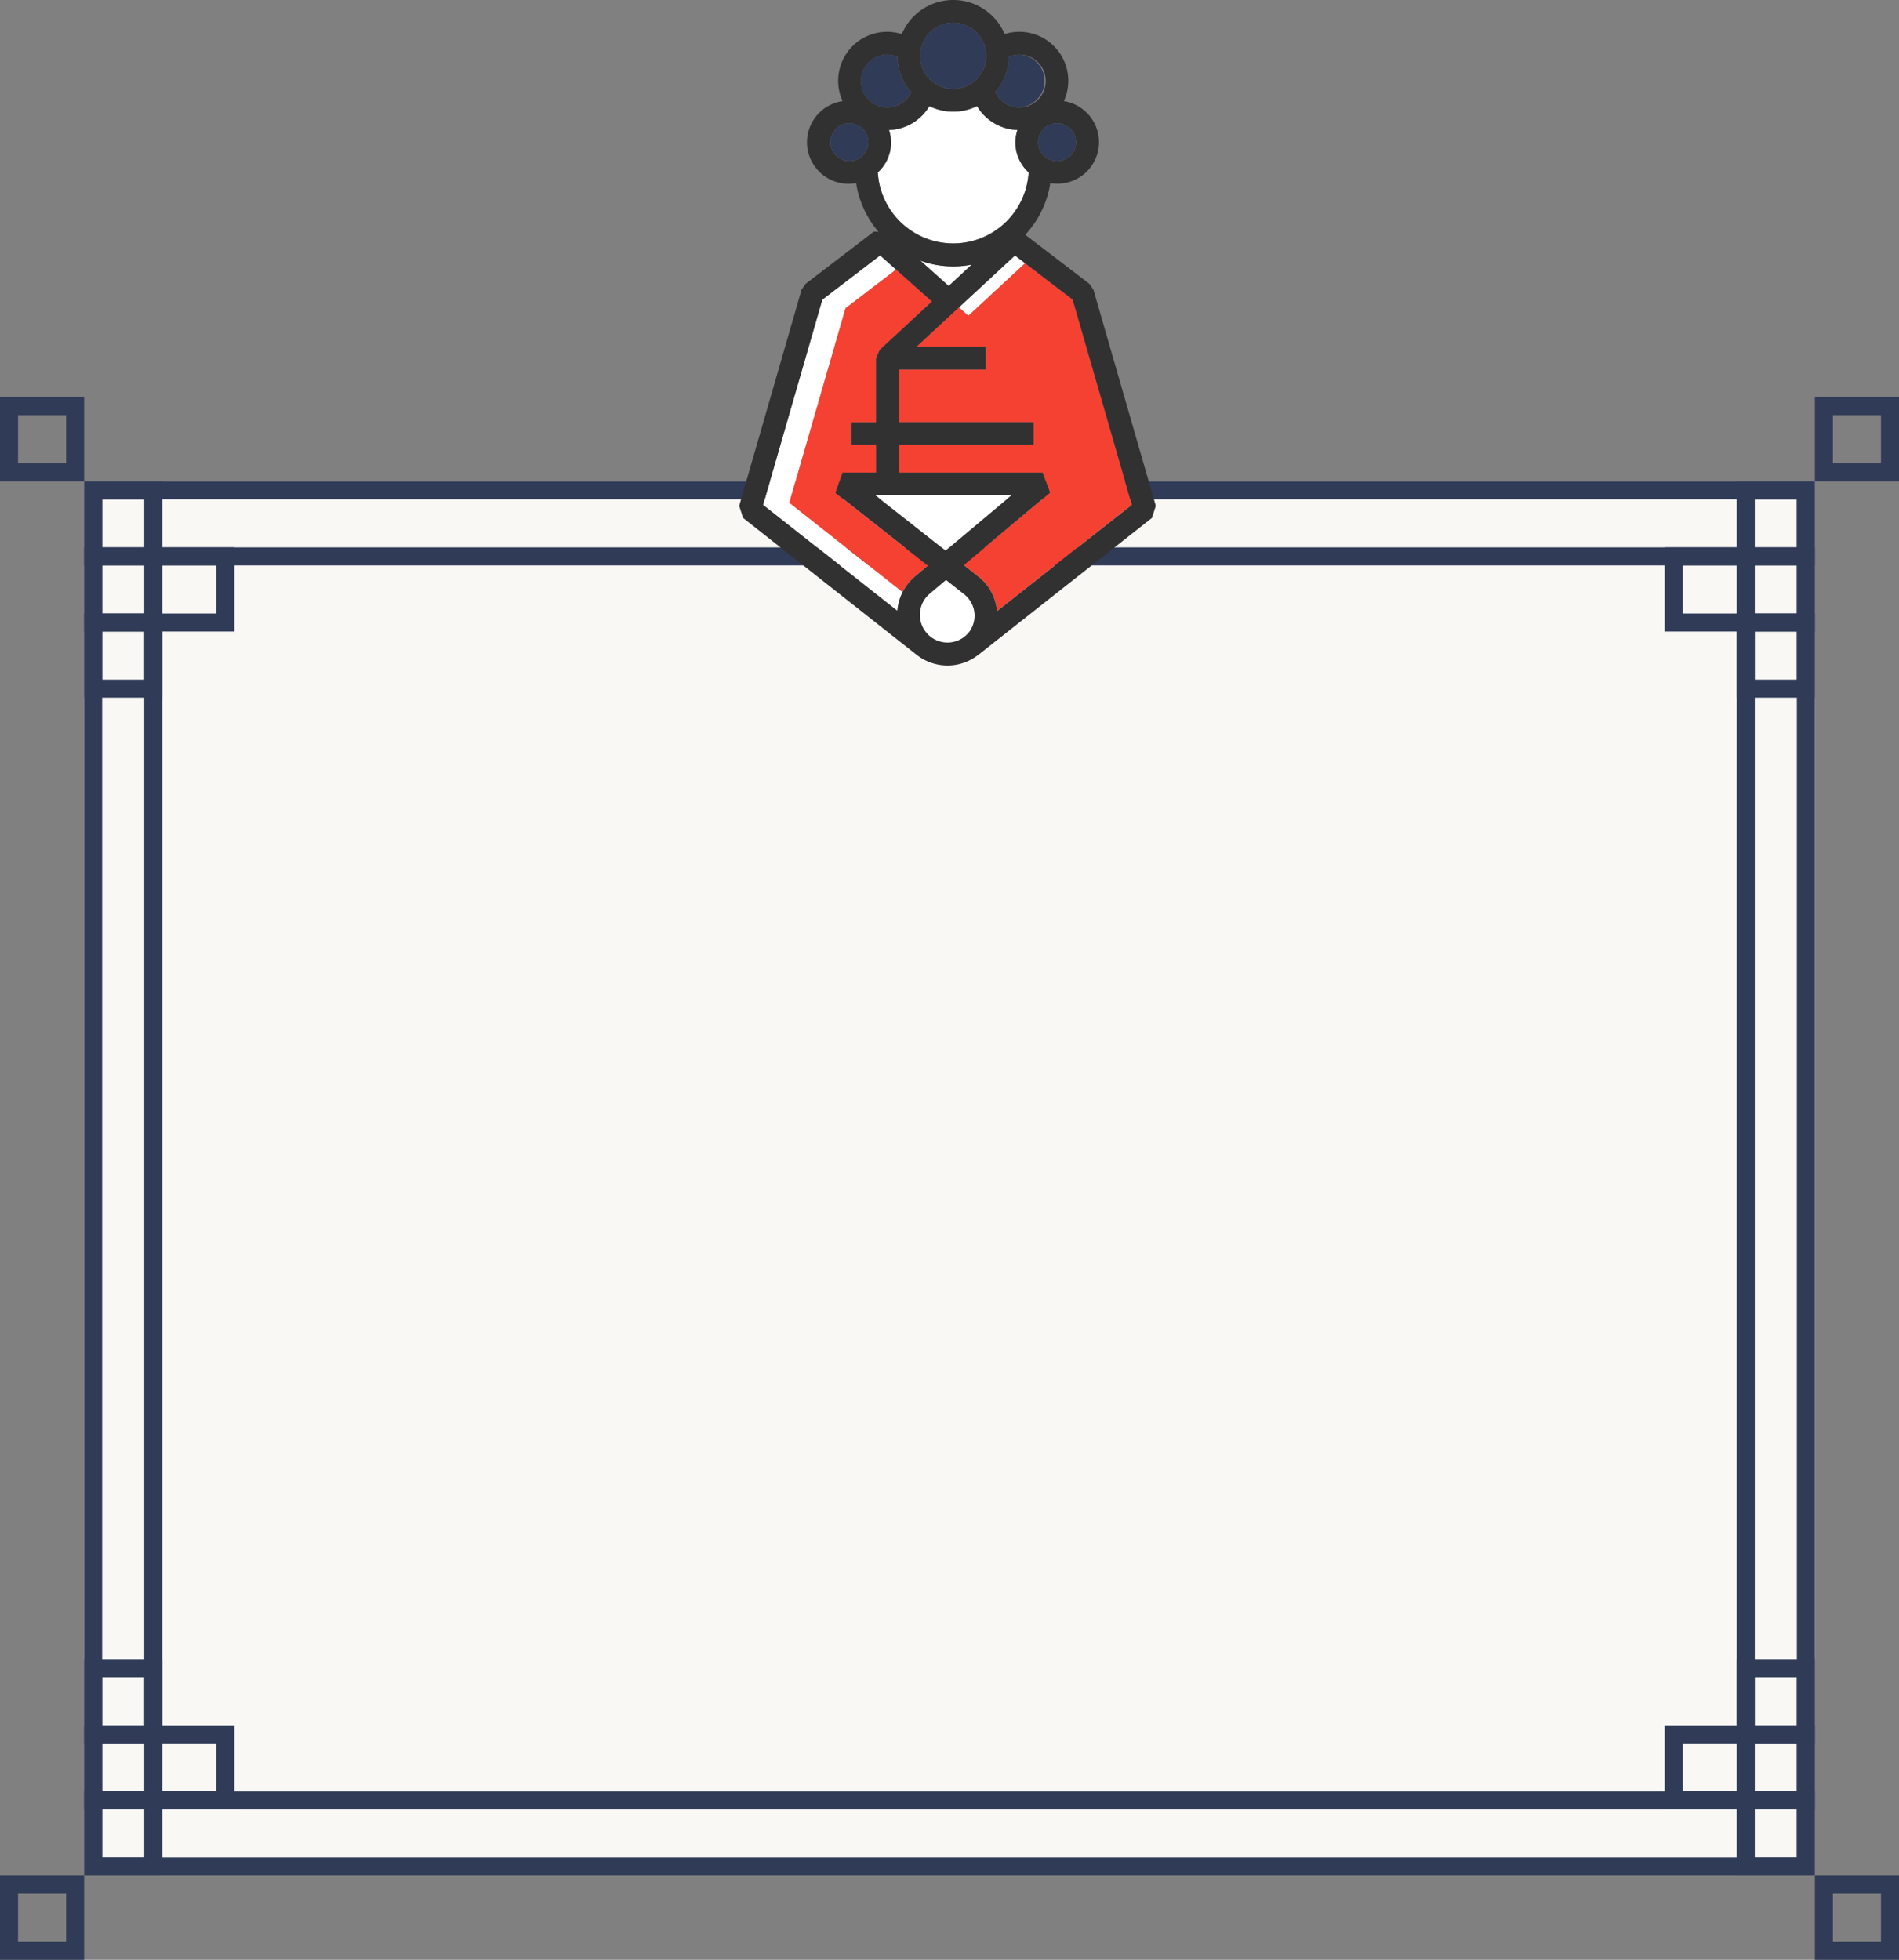 <svg id="Component_20_1" data-name="Component 20 – 1" xmlns="http://www.w3.org/2000/svg" width="316" height="326.078" viewBox="0 0 316 326.078">
  <rect x="0" y="0" width="316" height="326.078" fill="#808080" stroke="none"/>
  <g id="Component_19_1" data-name="Component 19 – 1" transform="translate(0 66.078)">
    <g id="Group_242" data-name="Group 242" transform="translate(-22 -299)">
      <g id="Group_241" data-name="Group 241">
        <g id="Group_240" data-name="Group 240">
          <g id="Rectangle_296" data-name="Rectangle 296" transform="translate(22 299)" fill="none" stroke="#303b57" stroke-width="3">
            <rect width="14" height="14" stroke="none"/>
            <rect x="1.5" y="1.5" width="11" height="11" fill="none"/>
          </g>
          <g id="Rectangle_298" data-name="Rectangle 298" transform="translate(324 299)" fill="none" stroke="#303b57" stroke-width="3">
            <rect width="14" height="14" stroke="none"/>
            <rect x="1.5" y="1.5" width="11" height="11" fill="none"/>
          </g>
          <rect id="Rectangle_292" data-name="Rectangle 292" width="288" height="232" transform="translate(36 313)" fill="#f9f8f5"/>
          <g id="Rectangle_293" data-name="Rectangle 293" transform="translate(36 313)" fill="none" stroke="#303b57" stroke-width="3">
            <rect width="288" height="14" stroke="none"/>
            <rect x="1.5" y="1.5" width="285" height="11" fill="none"/>
          </g>
          <g id="Rectangle_308" data-name="Rectangle 308" transform="translate(49 313) rotate(90)" fill="none" stroke="#303b57" stroke-width="3">
            <rect width="232" height="13" stroke="none"/>
            <rect x="1.5" y="1.5" width="229" height="10" fill="none"/>
          </g>
          <g id="Rectangle_307" data-name="Rectangle 307" transform="translate(324 313) rotate(90)" fill="none" stroke="#303b57" stroke-width="3">
            <rect width="232" height="13" stroke="none"/>
            <rect x="1.5" y="1.5" width="229" height="10" fill="none"/>
          </g>
          <g id="Rectangle_294" data-name="Rectangle 294" transform="translate(36 324)" fill="none" stroke="#303b57" stroke-width="3">
            <rect width="25" height="14" stroke="none"/>
            <rect x="1.5" y="1.5" width="22" height="11" fill="none"/>
          </g>
          <g id="Rectangle_302" data-name="Rectangle 302" transform="translate(299 324)" fill="none" stroke="#303b57" stroke-width="3">
            <rect width="25" height="14" stroke="none"/>
            <rect x="1.5" y="1.5" width="22" height="11" fill="none"/>
          </g>
          <g id="Rectangle_295" data-name="Rectangle 295" transform="translate(36 335)" fill="none" stroke="#303b57" stroke-width="3">
            <rect width="13" height="14" stroke="none"/>
            <rect x="1.5" y="1.5" width="10" height="11" fill="none"/>
          </g>
          <g id="Rectangle_303" data-name="Rectangle 303" transform="translate(311 335)" fill="none" stroke="#303b57" stroke-width="3">
            <rect width="13" height="14" stroke="none"/>
            <rect x="1.5" y="1.5" width="10" height="11" fill="none"/>
          </g>
          <g id="Rectangle_300" data-name="Rectangle 300" transform="translate(36 509)" fill="none" stroke="#303b57" stroke-width="3">
            <rect width="13" height="14" stroke="none"/>
            <rect x="1.5" y="1.5" width="10" height="11" fill="none"/>
          </g>
          <g id="Rectangle_304" data-name="Rectangle 304" transform="translate(311 509)" fill="none" stroke="#303b57" stroke-width="3">
            <rect width="13" height="14" stroke="none"/>
            <rect x="1.5" y="1.5" width="10" height="11" fill="none"/>
          </g>
          <g id="Rectangle_301" data-name="Rectangle 301" transform="translate(36 520)" fill="none" stroke="#303b57" stroke-width="3">
            <rect width="25" height="14" stroke="none"/>
            <rect x="1.5" y="1.5" width="22" height="11" fill="none"/>
          </g>
          <g id="Rectangle_305" data-name="Rectangle 305" transform="translate(299 520)" fill="none" stroke="#303b57" stroke-width="3">
            <rect width="25" height="14" stroke="none"/>
            <rect x="1.5" y="1.5" width="22" height="11" fill="none"/>
          </g>
          <g id="Rectangle_306" data-name="Rectangle 306" transform="translate(36 531)" fill="none" stroke="#303b57" stroke-width="3">
            <rect width="288" height="14" stroke="none"/>
            <rect x="1.5" y="1.5" width="285" height="11" fill="none"/>
          </g>
          <g id="Rectangle_297" data-name="Rectangle 297" transform="translate(22 545)" fill="none" stroke="#303b57" stroke-width="3">
            <rect width="14" height="14" stroke="none"/>
            <rect x="1.5" y="1.5" width="11" height="11" fill="none"/>
          </g>
          <g id="Rectangle_299" data-name="Rectangle 299" transform="translate(324 545)" fill="none" stroke="#303b57" stroke-width="3">
            <rect width="14" height="14" stroke="none"/>
            <rect x="1.5" y="1.5" width="11" height="11" fill="none"/>
          </g>
        </g>
      </g>
    </g>
  </g>
  <g id="woman_mini" transform="translate(123)">
    <path id="Path_40" data-name="Path 40" d="M2496.97,3232.748l-1.686-1.289-9.328,8.642,1.569,1.4Z" transform="translate(-2449.389 -3188.948)" fill="#fff"/>
    <path id="Path_41" data-name="Path 41" d="M2488.048,3221.987a5.508,5.508,0,1,0-5.507-5.507A5.514,5.514,0,0,0,2488.048,3221.987Z" transform="translate(-2452.43 -3207.19)" fill="#303b57"/>
    <path id="Path_42" data-name="Path 42" d="M2481.725,3213.773a4.4,4.4,0,1,0,3.974,6.257,9.208,9.208,0,0,1-2.278-5.877A4.37,4.37,0,0,0,2481.725,3213.773Z" transform="translate(-2457.074 -3204.695)" fill="#303b57"/>
    <path id="Path_43" data-name="Path 43" d="M2491.924,3287.479l-18.834-14.854,9.347-32.379,8.412-6.437-2.654-2.359-9.62,7.359-9.853,34.139,22.33,17.613A8.4,8.4,0,0,1,2491.924,3287.479Z" transform="translate(-2464.736 -3188.956)" fill="#fff"/>
    <path id="Path_44" data-name="Path 44" d="M2492.929,3222.965a3.15,3.15,0,1,0,3.151-3.151A3.154,3.154,0,0,0,2492.929,3222.965Z" transform="translate(-2443.181 -3199.316)" fill="#303b57"/>
    <path id="Path_45" data-name="Path 45" d="M2478.6,3252.567l11.691,9.207,10.964-9.207Z" transform="translate(-2455.941 -3170.151)" fill="#fff"/>
    <path id="Path_46" data-name="Path 46" d="M2489.905,3262.4l-3.032-2.388-2.7,2.271a4.611,4.611,0,0,0,5.739,7.216,4.531,4.531,0,0,0-.005-7.1Z" transform="translate(-2452.448 -3163.52)" fill="#fff"/>
    <path id="Path_47" data-name="Path 47" d="M2480.947,3222.965a3.15,3.15,0,1,0-3.151,3.149A3.155,3.155,0,0,0,2480.947,3222.965Z" transform="translate(-2459.46 -3199.316)" fill="#303b57"/>
    <path id="Path_48" data-name="Path 48" d="M2501.716,3224.3a6.859,6.859,0,0,1,.334-2.019,8.188,8.188,0,0,1-6.726-3.974,8.969,8.969,0,0,1-7.921,0,8.127,8.127,0,0,1-6.722,3.976,6.7,6.7,0,0,1-1.868,7.057,12.573,12.573,0,0,0,25.1,0A6.893,6.893,0,0,1,2501.716,3224.3Z" transform="translate(-2455.749 -3200.655)" fill="#fff"/>
    <path id="Path_49" data-name="Path 49" d="M2493.127,3222.568a4.4,4.4,0,0,0,0-8.794,4.324,4.324,0,0,0-1.7.365,9.2,9.2,0,0,1-2.276,5.889A4.4,4.4,0,0,0,2493.127,3222.568Z" transform="translate(-2446.541 -3204.695)" fill="#303b57"/>
    <path id="Path_50" data-name="Path 50" d="M2491.108,3232.569a16.011,16.011,0,0,1-8.543-.658l4.711,4.208Z" transform="translate(-2452.409 -3188.544)" fill="#fff"/>
    <path id="Path_51" data-name="Path 51" d="M2509.591,3238.192l-7.912-6.051-9.444,8.749-1.569-1.4-7.066,6.548h11.534v3.781h-14.468v8.769h22.43v3.781h-22.43v4.6H2504.6l1.215,3.336-14.337,12.04,2.413,1.9a8.292,8.292,0,0,1,3.121,5.768l22.426-17.689Z" transform="translate(-2454.1 -3188.34)" fill="#f54132"/>
    <path id="Path_52" data-name="Path 52" d="M2494.071,3281.951l-15.36-12.1,1.168-3.375h5.584v-4.6h-4.076v-3.781h4.076v-10.659l.607-1.387,8.685-8.046-5.964-5.306-8.412,6.437-9.347,32.379,18.834,14.854a8.427,8.427,0,0,1,2.1-2.654Z" transform="translate(-2462.678 -3187.845)" fill="#f54132"/>
    <path id="Path_53" data-name="Path 53" d="M2525.564,3257.177l-.667-.977-10.675-8.167a16.3,16.3,0,0,0,4.166-8.6,6.91,6.91,0,1,0,2.25-13.635,8.1,8.1,0,0,0,.74-3.355,8.139,8.139,0,0,0-10.59-7.8,9.288,9.288,0,0,0-17.112,0,8.143,8.143,0,0,0-10.59,7.8,8.077,8.077,0,0,0,.741,3.355,6.911,6.911,0,1,0,2.248,13.635,16.289,16.289,0,0,0,3.713,8.1l-.772-.021-11.355,8.689-.669.977-10.376,35.959.646,2.007,3.195,2.52,3.274,2.583,8.927,7.04,3.316,2.616,10.163,8.016a8.326,8.326,0,0,0,5.147,1.782,8.164,8.164,0,0,0,1.252-.094,8.344,8.344,0,0,0,3.476-1.391c.167-.114.331-.233.49-.357l11.875-9.369,3.318-2.616,8.892-7.014,3.277-2.582,1.435-1.133.645-2.007Zm-13.638,34.211-10.964,9.206-11.692-9.206Zm-5.518,13.5-2.413-1.9,14.337-12.04-1.215-3.336h-23.938V3283h22.43v-3.781h-22.43v-8.769h14.468v-3.781h-11.534l7.066-6.548,9.329-8.642,1.684,1.29,7.912,6.051,9.851,34.139-22.426,17.689A8.292,8.292,0,0,0,2506.408,3304.883Zm-4.929-48.338-4.711-4.208a16.011,16.011,0,0,0,8.543.658Zm21.182-23.925a3.15,3.15,0,1,1-3.149-3.151A3.152,3.152,0,0,1,2522.662,3232.62Zm-11.159-14.207a4.324,4.324,0,0,1,1.7-.365,4.4,4.4,0,1,1-3.972,6.253A9.2,9.2,0,0,0,2511.5,3218.414Zm-9.272-5.662a5.508,5.508,0,1,1-5.507,5.509A5.514,5.514,0,0,1,2502.23,3212.751Zm-10.966,5.3a4.37,4.37,0,0,1,1.7.38,9.208,9.208,0,0,0,2.278,5.877,4.394,4.394,0,1,1-3.974-6.257Zm-9.465,14.571a3.15,3.15,0,1,1,3.149,3.149A3.154,3.154,0,0,1,2481.8,3232.62Zm7.879,5.038a6.7,6.7,0,0,0,1.868-7.057,8.127,8.127,0,0,0,6.722-3.976,8.969,8.969,0,0,0,7.921,0,8.188,8.188,0,0,0,6.726,3.974,6.7,6.7,0,0,0,1.868,7.057,12.573,12.573,0,0,1-25.1,0Zm3.25,72.917-22.33-17.613,9.853-34.139,9.62-7.359,2.654,2.359,5.964,5.306-8.685,8.046-.607,1.387v10.659h-4.076V3283h4.076v4.6h-5.584l-1.168,3.375,15.36,12.1-2.1,1.762a8.416,8.416,0,0,0-2.977,5.735Zm12.078,3.373a4.57,4.57,0,0,1-7.515-.083,4.6,4.6,0,0,1,.845-6.129l2.7-2.271,3.032,2.388A4.532,4.532,0,0,1,2505.006,3313.948Z" transform="translate(-2466.613 -3208.971)" fill="#313131"/>
  </g>
</svg>
